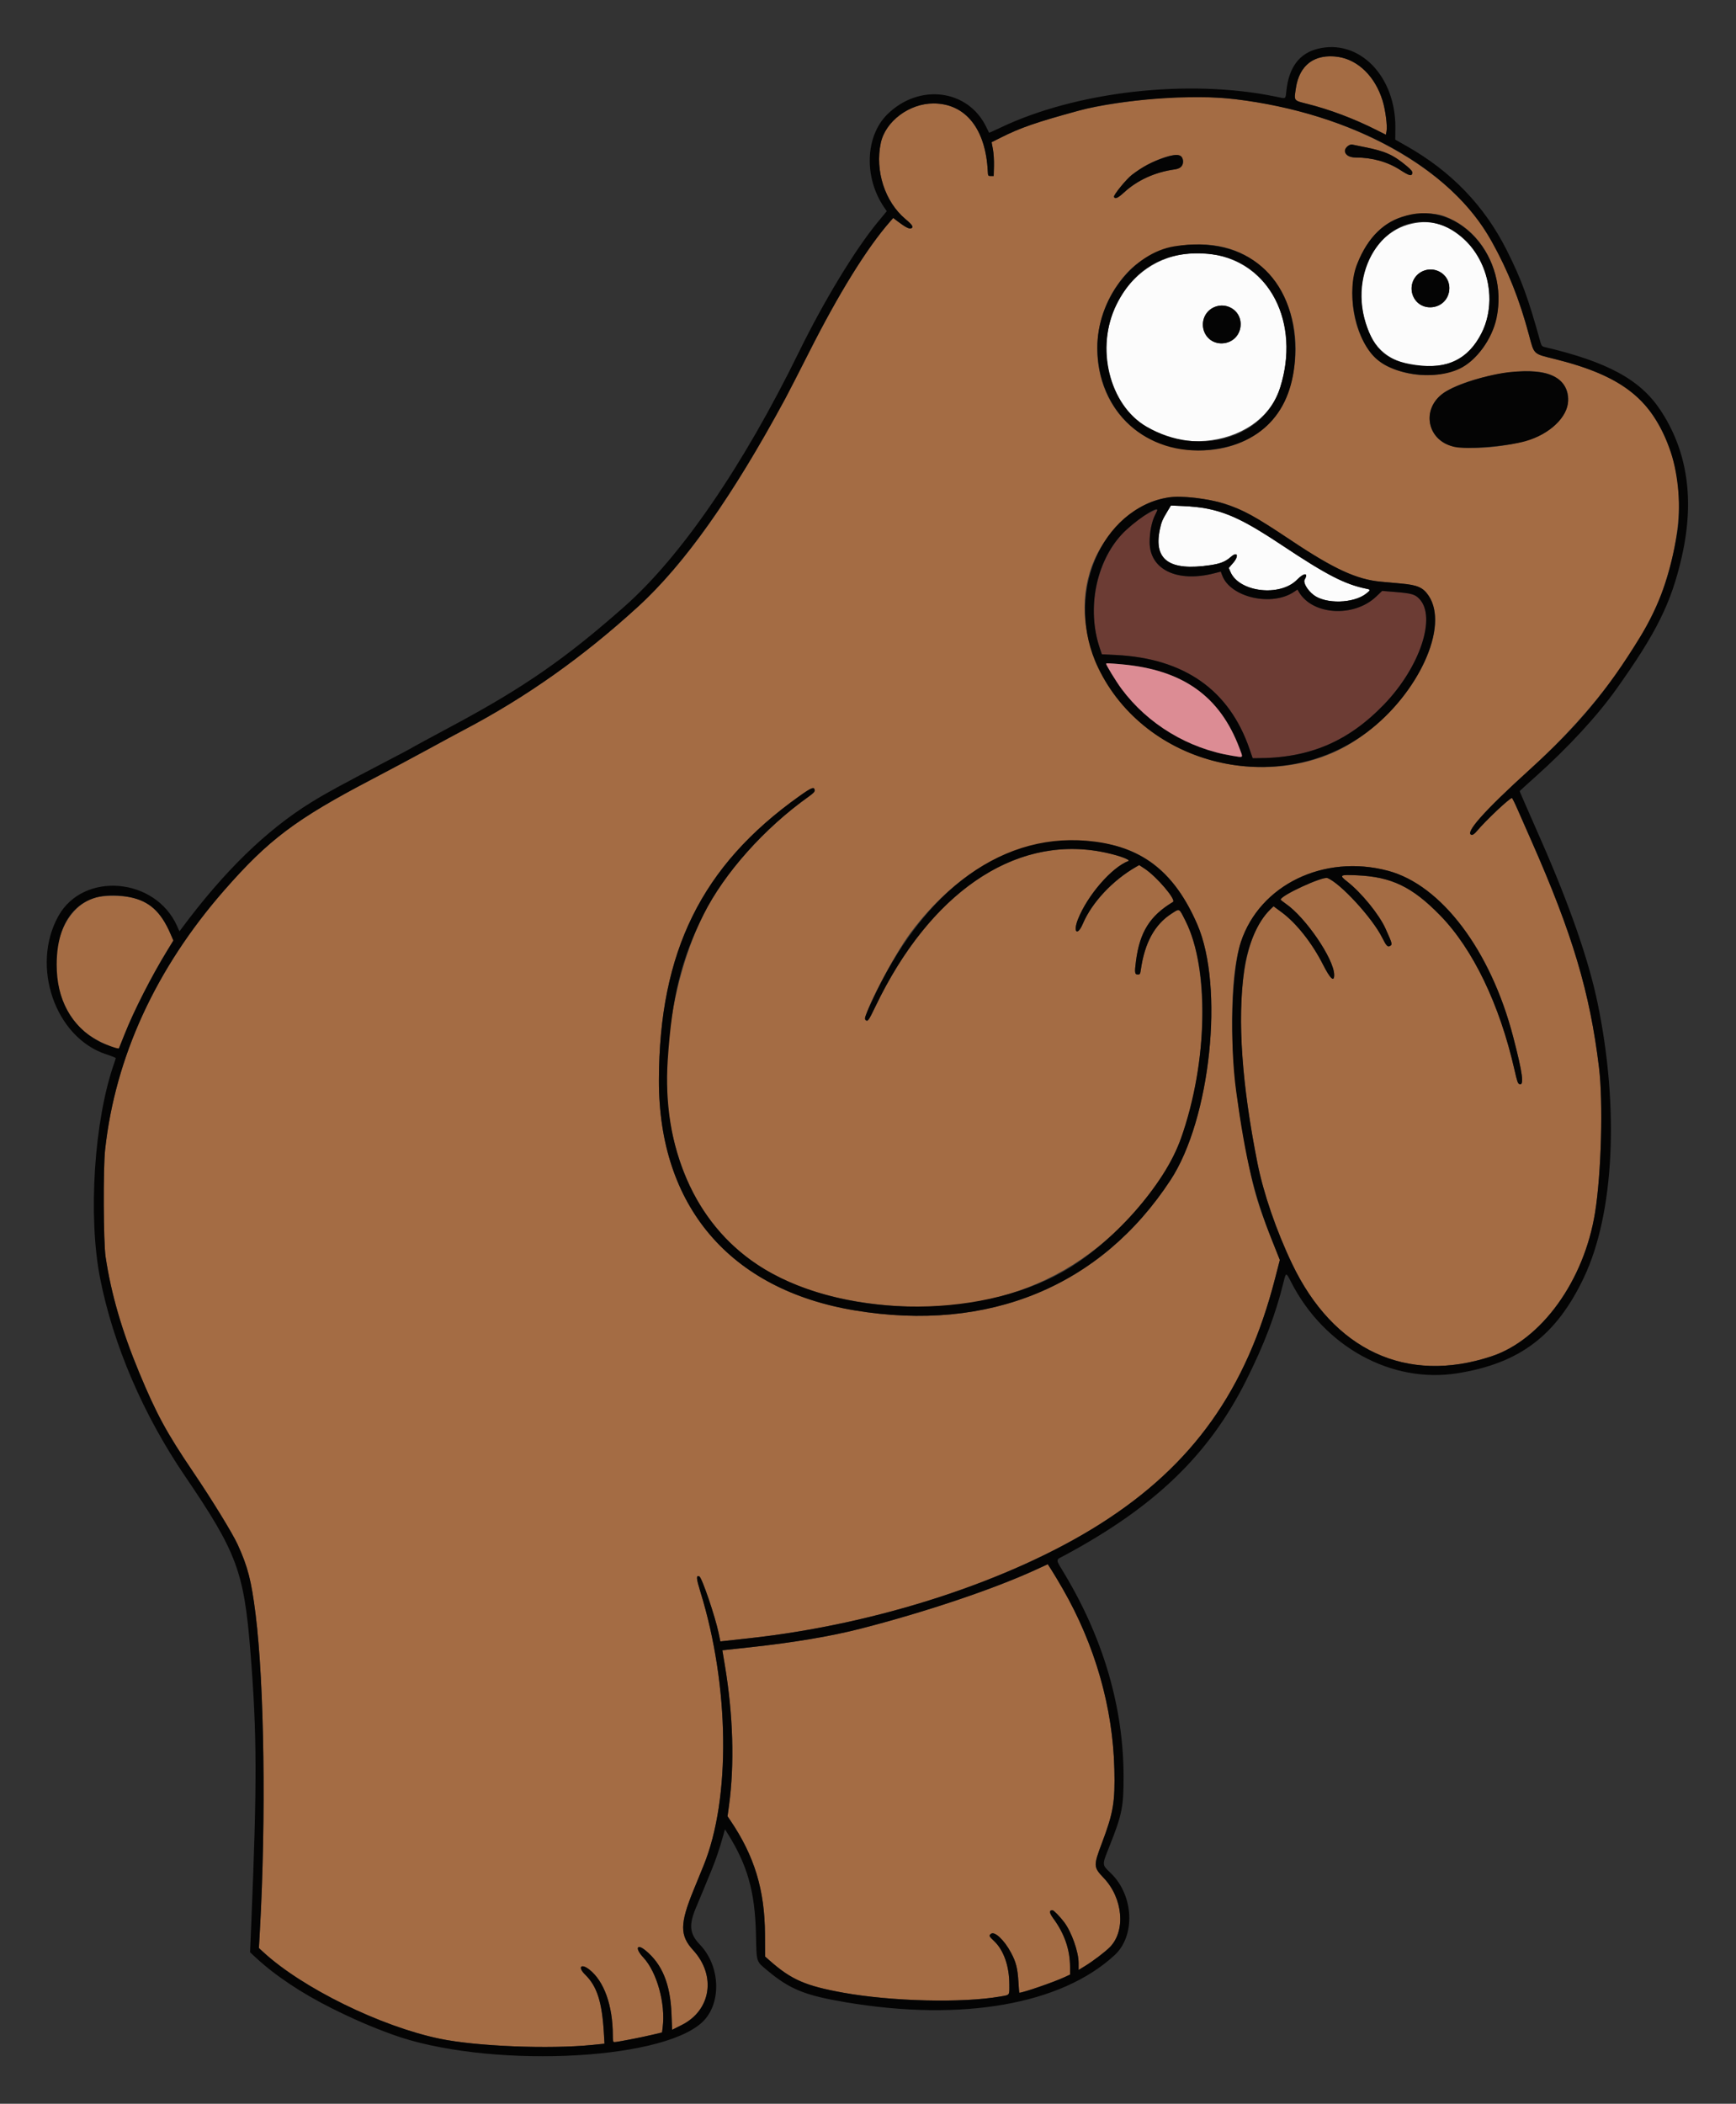 <svg id="svg" version="1.1" xmlns="http://www.w3.org/2000/svg" xmlns:xlink="http://www.w3.org/1999/xlink" width="400" height="484.59" viewBox="0, 0, 400,484.59"><rect x="0" y="0" width="400" height="484.59" fill="#333333" stroke="none"/><g id="svgg"><path id="path0" d="M304.890 13.119 C 301.359 13.715,299.193 16.208,298.577 20.384 C 298.148 23.293,298.017 23.122,301.311 23.953 C 306.409 25.239,311.889 27.303,316.967 29.849 L 319.326 31.033 319.481 30.216 C 319.707 29.021,319.224 25.308,318.564 23.169 C 316.406 16.181,310.866 12.109,304.890 13.119 M268.525 22.517 C 261.608 23.014,252.878 24.308,248.634 25.467 C 238.746 28.166,235.176 29.398,230.622 31.684 L 228.478 32.760 228.780 34.358 C 228.954 35.274,229.057 36.937,229.023 38.251 L 228.962 40.546 228.306 40.546 C 227.672 40.546,227.649 40.510,227.597 39.454 C 227.120 29.676,222.467 23.852,215.116 23.830 C 209.519 23.814,204.004 27.944,202.945 32.944 C 201.584 39.365,203.891 46.480,208.624 50.456 C 210.277 51.845,210.582 52.354,209.917 52.610 C 209.488 52.774,208.580 52.307,206.992 51.105 L 205.811 50.211 205.066 51.062 C 199.717 57.170,193.243 67.625,186.334 81.311 C 171.891 109.920,159.463 128.373,146.929 139.818 C 134.306 151.345,121.278 160.565,106.995 168.080 C 105.552 168.839,101.814 170.858,98.689 172.565 C 95.563 174.273,89.696 177.404,85.652 179.522 C 68.157 188.684,61.890 193.395,51.679 205.060 C 35.923 223.060,26.543 243.471,24.220 264.809 C 23.751 269.115,23.826 286.167,24.329 289.508 C 25.616 298.067,28.080 306.543,32.080 316.175 C 36.031 325.685,38.386 330.025,44.478 339.016 C 48.823 345.430,53.562 353.153,54.761 355.772 C 57.099 360.885,57.910 364.035,58.886 371.803 C 60.899 387.824,61.323 418.952,59.879 444.743 L 59.657 448.720 60.641 449.627 C 69.634 457.916,87.694 466.782,101.350 469.612 C 109.819 471.366,126.597 472.038,136.583 471.023 L 139.287 470.748 139.145 468.325 C 138.721 461.108,137.566 457.513,134.801 454.808 C 133.071 453.114,133.868 452.177,135.775 453.662 C 139.188 456.321,141.202 461.968,141.202 468.876 C 141.202 470.175,141.256 470.383,141.591 470.383 C 142.177 470.383,147.552 469.343,150.205 468.717 L 152.541 468.165 152.693 466.947 C 153.375 461.492,151.354 454.230,148.224 450.884 C 146.285 448.810,146.678 447.586,148.741 449.276 C 152.575 452.418,154.456 457.013,154.722 463.886 L 154.863 467.554 157.067 466.452 C 163.834 463.070,165.069 455.051,159.721 449.215 C 156.613 445.823,156.630 443.126,159.811 435.356 C 160.414 433.883,161.449 431.350,162.111 429.727 C 168.397 414.321,168.102 388.444,161.394 366.700 C 160.411 363.511,160.360 362.816,161.134 363.113 C 161.722 363.339,164.800 372.381,165.591 376.203 L 165.981 378.090 166.761 378.002 C 167.190 377.953,169.803 377.667,172.568 377.366 C 202.145 374.145,232.886 364.128,253.614 350.956 C 274.827 337.477,287.175 320.138,293.774 294.567 L 294.894 290.226 293.099 285.714 C 289.217 275.955,288.375 272.748,285.919 258.361 C 283.223 242.574,283.228 225.066,285.931 216.946 C 290.303 203.810,305.063 196.669,319.781 200.568 C 332.105 203.833,343.460 218.875,348.651 238.811 C 350.857 247.282,351.237 250.150,350.096 249.712 C 349.725 249.570,349.580 249.152,348.966 246.448 C 345.540 231.366,339.386 218.581,331.827 210.846 C 325.394 204.264,320.638 201.972,312.678 201.619 C 308.696 201.442,308.494 201.570,310.410 203.060 C 313.659 205.587,317.774 210.631,319.235 213.876 C 320.853 217.471,320.878 217.571,320.246 217.909 C 319.723 218.189,319.409 217.845,318.464 215.956 C 316.199 211.428,308.833 203.418,305.862 202.252 C 304.751 201.816,295.082 206.273,295.082 207.221 C 295.082 207.297,295.622 207.731,296.281 208.185 C 300.826 211.315,307.313 220.814,307.411 224.481 C 307.461 226.350,306.531 225.518,304.836 222.176 C 302.317 217.211,298.713 212.650,295.335 210.152 L 293.449 208.757 292.718 209.460 C 284.846 217.038,283.779 237.866,289.727 267.869 C 291.109 274.843,294.082 283.496,297.698 291.072 C 307.242 311.065,324.106 318.896,343.665 312.418 C 355.213 308.593,365.024 294.962,367.535 279.251 C 368.966 270.302,369.409 253.913,368.437 245.902 C 366.328 228.528,362.339 215.154,352.853 193.661 C 351.659 190.956,350.197 187.637,349.604 186.284 C 349.011 184.932,348.454 183.825,348.366 183.825 C 347.821 183.825,342.368 188.965,340.286 191.440 C 339.761 192.063,339.351 192.360,339.088 192.306 C 337.376 191.953,341.996 186.759,352.459 177.274 C 367.744 163.418,379.396 147.450,383.567 134.645 C 388.702 118.878,387.812 106.143,380.845 95.678 C 376.703 89.455,370.062 85.635,358.318 82.718 C 353.187 81.444,353.537 81.771,352.271 77.049 C 349.686 67.408,345.963 58.735,341.609 52.210 C 329.061 33.406,297.196 20.460,268.525 22.517 M314.426 33.885 C 319.205 34.834,321.005 35.642,324.111 38.232 C 325.139 39.089,325.473 39.501,325.423 39.852 C 325.308 40.655,324.722 40.506,322.609 39.140 C 319.739 37.284,316.187 36.288,312.434 36.285 C 310.817 36.284,309.945 35.748,309.945 34.754 C 309.945 33.999,310.903 33.147,311.575 33.304 C 311.821 33.361,313.104 33.623,314.426 33.885 M272.131 36.066 C 273.236 37.171,272.443 38.776,270.671 39.021 C 266.133 39.649,262.058 41.502,258.992 44.334 C 257.586 45.632,256.878 45.937,256.677 45.332 C 256.541 44.922,259.536 41.251,260.786 40.295 C 265.086 37.008,270.904 34.839,272.131 36.066 M332.767 49.789 C 345.851 54.601,349.601 73.129,339.432 82.722 C 334.970 86.932,326.422 87.646,319.655 84.375 C 313.807 81.548,310.368 72.124,312.021 63.455 C 313.066 57.967,316.968 52.601,321.364 50.603 C 324.681 49.095,329.872 48.725,332.767 49.789 M280.874 56.706 C 294.675 59.204,302.086 74.836,296.834 90.371 C 293.006 101.698,279.544 106.821,266.675 101.847 C 251.656 96.041,248.039 75.212,259.872 62.669 C 264.651 57.602,272.896 55.261,280.874 56.706 M354.797 85.685 C 363.431 86.934,363.562 95.770,355.013 100.186 C 349.466 103.051,336.801 104.180,332.956 102.153 C 328.402 99.751,328.202 93.667,332.576 90.556 C 337.070 87.360,348.721 84.806,354.797 85.685 M277.673 115.004 C 283.999 116.078,287.247 117.632,297.553 124.516 C 307.347 131.058,312.602 133.476,318.142 133.989 C 319.344 134.100,321.474 134.294,322.874 134.420 C 326.646 134.759,327.926 135.334,329.203 137.261 C 334.450 145.183,325.275 162.617,311.366 171.155 C 297.856 179.449,278.625 178.332,265.390 168.485 C 248.371 155.823,244.787 133.842,257.645 120.984 C 263.637 114.993,268.703 113.480,277.673 115.004 M187.717 181.997 C 187.767 182.351,187.437 182.705,186.296 183.518 C 176.104 190.779,166.890 201.107,162.134 210.601 C 154.612 225.615,151.616 246.969,154.989 261.530 C 160.188 283.979,175.189 296.834,200.109 300.196 C 229.040 304.098,252.310 294.007,267.849 270.820 C 277.305 256.710,280.093 225.831,273.151 212.108 C 271.628 209.097,271.862 209.219,269.944 210.449 C 266.048 212.948,263.735 217.186,262.852 223.443 C 262.725 224.342,262.638 224.481,262.196 224.481 C 261.450 224.481,261.392 224.070,261.749 221.345 C 262.624 214.670,264.955 210.952,270.268 207.760 C 271.073 207.275,266.535 201.938,263.758 200.104 L 262.488 199.265 261.790 199.664 C 256.414 202.734,251.582 207.888,249.510 212.764 C 248.254 215.720,247.182 214.766,248.375 211.754 C 250.551 206.256,256.122 199.818,259.989 198.335 C 260.447 198.159,258.604 197.348,256.507 196.804 C 235.372 191.319,214.868 204.430,201.707 231.845 C 200.116 235.160,199.920 235.423,199.414 234.918 C 198.597 234.100,205.851 220.125,209.859 214.793 C 219.953 201.369,232.426 194.093,245.976 193.723 C 260.928 193.315,269.853 199.049,275.874 212.931 C 282.118 227.328,278.941 257.718,269.720 271.799 C 253.671 296.303,227.837 306.966,196.940 301.838 C 168.186 297.065,151.776 277.793,151.824 248.852 C 151.873 219.224,161.661 199.403,184.140 183.416 C 186.989 181.390,187.595 181.149,187.717 181.997 M22.295 206.685 C 10.915 209.687,9.498 229.977,20.098 238.134 C 22.150 239.712,27.115 241.993,27.405 241.491 C 27.427 241.452,28.031 239.945,28.746 238.142 C 30.870 232.788,34.896 224.896,38.522 218.975 L 39.953 216.639 39.255 215.035 C 37.055 209.974,34.401 207.579,29.986 206.668 C 27.970 206.253,23.899 206.262,22.295 206.685 M238.689 361.564 C 228.990 366.030,213.150 371.355,198.178 375.182 C 191.390 376.917,182.738 378.368,172.787 379.442 C 170.503 379.688,168.140 379.943,167.537 380.009 L 166.440 380.128 167.020 383.605 C 168.929 395.039,169.263 406.412,167.970 415.905 L 167.634 418.368 168.262 419.293 C 173.837 427.509,176.216 435.333,176.262 445.607 L 176.284 450.668 177.361 451.618 C 182.340 456.013,185.614 457.440,194.314 459.006 C 205.484 461.018,221.745 461.411,230.477 459.882 C 232.747 459.484,232.569 459.723,232.565 457.089 C 232.558 452.881,231.266 449.203,229.061 447.116 C 227.871 445.989,227.818 445.869,228.323 445.451 C 229.153 444.761,231.395 446.863,232.958 449.797 C 234.113 451.965,234.464 453.347,234.658 456.483 C 234.743 457.877,234.832 459.016,234.855 459.016 C 235.720 459.016,242.832 456.565,245.301 455.416 L 246.557 454.831 246.557 453.096 C 246.557 449.127,245.275 445.398,242.713 441.917 C 241.759 440.622,241.688 440.000,242.495 440.000 C 242.785 440.000,244.189 441.429,245.180 442.732 C 246.888 444.980,248.525 449.583,248.525 452.141 L 248.525 453.766 249.995 452.866 C 251.892 451.704,254.710 449.558,255.769 448.467 C 259.420 444.704,258.732 437.209,254.308 432.568 C 251.935 430.078,251.919 429.782,253.900 424.529 C 256.538 417.529,256.941 415.140,256.763 407.541 C 256.393 391.766,251.336 375.752,242.261 361.615 L 241.421 360.306 238.689 361.564 " stroke="none" fill="#a46c44" fill-rule="evenodd"></path><path id="path1" d="M325.392 51.504 C 315.243 53.681,310.500 66.661,315.896 77.486 C 318.336 82.380,323.461 84.750,330.624 84.295 C 343.803 83.459,347.837 63.941,336.757 54.615 C 333.152 51.582,329.583 50.604,325.392 51.504 M273.115 58.506 C 257.948 60.360,249.981 78.439,258.174 92.411 C 266.214 106.121,290.251 104.100,294.953 89.319 C 300.554 71.713,289.753 56.473,273.115 58.506 M331.484 62.487 C 335.420 64.275,334.435 70.232,330.119 70.743 C 327.477 71.056,325.264 69.126,325.251 66.496 C 325.234 63.261,328.527 61.144,331.484 62.487 M283.397 70.793 C 287.333 72.581,286.348 78.538,282.032 79.049 C 279.389 79.362,277.177 77.432,277.163 74.802 C 277.147 71.568,280.440 69.450,283.397 70.793 M269.022 117.730 C 267.796 119.771,267.599 120.241,267.232 122.021 C 265.790 128.998,269.477 131.584,278.863 130.181 C 281.226 129.828,282.356 129.375,283.601 128.282 C 285.160 126.913,285.536 128.059,284.076 129.731 L 283.125 130.820 283.514 131.733 C 285.512 136.423,294.946 137.529,298.860 133.532 C 300.469 131.890,301.549 131.875,300.612 133.509 C 300.224 134.184,301.211 135.899,302.630 137.015 C 305.398 139.193,311.914 139.029,314.823 136.709 C 315.809 135.922,315.819 135.811,314.918 135.629 C 309.906 134.618,305.740 132.477,295.410 125.605 C 284.983 118.667,280.534 116.900,272.657 116.565 L 269.795 116.443 269.022 117.730 " stroke="none" fill="#fcfcfc" fill-rule="evenodd"></path><path id="path2" d="M264.648 118.230 C 254.511 123.274,249.403 137.310,253.376 149.203 L 253.880 150.710 257.130 150.873 C 272.897 151.663,283.237 158.934,287.902 172.513 L 288.634 174.643 289.617 174.643 C 301.666 174.650,310.623 170.860,318.924 162.245 C 327.162 153.694,331.028 142.129,327.044 137.952 C 326.024 136.883,325.274 136.668,321.472 136.357 L 318.464 136.112 317.101 137.410 C 312.000 142.270,302.457 141.721,299.305 136.386 L 298.955 135.793 298.188 136.313 C 293.080 139.779,283.565 137.640,281.637 132.592 L 281.284 131.669 279.713 132.069 C 271.196 134.239,264.887 131.174,264.897 124.872 C 264.901 122.554,265.374 120.161,266.118 118.694 C 266.943 117.065,266.971 117.073,264.648 118.230 " stroke="none" fill="#6c3c34" fill-rule="evenodd"></path><path id="path3" d="M303.554 11.255 C 299.399 12.310,297.009 15.495,296.419 20.763 C 296.175 22.945,296.446 22.777,293.988 22.267 C 273.855 18.094,247.918 21.040,230.310 29.501 C 229.008 30.127,227.919 30.606,227.891 30.565 C 227.862 30.525,227.579 29.951,227.263 29.290 C 223.087 20.565,211.793 19.103,204.455 26.338 C 199.354 31.368,199.028 40.916,203.722 47.766 L 204.326 48.646 202.254 51.154 C 197.048 57.453,189.834 69.337,184.081 81.093 C 171.268 107.268,156.965 128.135,143.934 139.662 C 130.448 151.592,120.830 158.278,104.699 166.938 C 97.182 170.975,95.672 171.795,94.536 172.460 C 94.175 172.671,91.568 174.047,88.743 175.518 C 78.626 180.787,75.131 182.695,71.669 184.836 C 61.388 191.195,51.567 200.760,41.824 213.900 L 41.352 214.536 40.787 213.275 C 35.763 202.081,19.197 200.701,13.459 210.999 C 7.024 222.547,12.703 238.995,24.454 242.843 C 25.671 243.242,26.667 243.638,26.667 243.724 C 26.667 243.809,26.517 244.305,26.333 244.824 C 21.681 258.010,20.234 280.149,23.084 294.536 C 26.109 309.808,32.985 325.831,42.546 339.891 C 54.584 357.593,56.219 361.970,57.698 380.437 C 59.224 399.488,59.258 410.536,57.889 443.258 L 57.620 449.686 58.919 450.895 C 63.375 455.044,69.487 459.121,76.478 462.610 C 81.474 465.103,85.418 466.811,90.305 468.599 C 111.658 476.411,151.916 474.870,161.739 465.864 C 166.295 461.688,166.077 452.955,161.293 447.959 C 158.859 445.417,158.661 443.393,160.440 439.235 C 160.955 438.033,161.694 436.262,162.082 435.301 C 162.470 434.339,163.281 432.371,163.883 430.927 C 164.899 428.493,165.813 425.792,166.686 422.646 L 167.044 421.359 167.713 422.428 C 172.242 429.669,173.956 435.774,174.182 445.475 C 174.339 452.215,174.165 451.671,176.880 453.939 C 182.002 458.217,185.497 459.630,194.863 461.207 C 221.705 465.726,244.547 461.720,256.840 450.338 C 261.646 445.889,261.247 436.664,256.027 431.552 C 253.826 429.396,253.845 429.783,255.709 425.091 C 258.536 417.972,258.897 416.167,258.887 409.180 C 258.866 393.359,254.270 377.552,245.365 362.672 C 243.120 358.921,243.127 359.434,245.301 358.267 C 266.092 347.100,278.562 335.087,287.138 317.965 C 291.319 309.616,293.895 302.845,295.749 295.330 C 296.318 293.022,296.316 293.022,297.481 295.301 C 305.122 310.247,320.656 318.756,335.847 316.316 C 350.168 314.016,358.566 307.663,364.931 294.317 C 371.921 279.661,373.144 255.303,368.109 231.038 C 366.054 221.133,361.662 208.499,355.041 193.443 C 350.506 183.130,350.164 182.344,350.164 182.242 C 350.164 182.188,351.809 180.678,353.820 178.886 C 361.236 172.279,367.999 164.954,372.429 158.734 C 381.728 145.677,385.114 138.826,387.521 128.197 C 390.486 115.112,388.835 103.870,382.566 94.438 C 377.904 87.425,370.349 83.326,355.800 79.916 C 355.348 79.810,355.154 79.583,354.981 78.960 C 352.117 68.607,350.585 64.419,347.199 57.678 C 342.044 47.413,334.433 39.498,324.073 33.628 L 321.480 32.159 321.514 29.577 C 321.671 17.530,313.136 8.823,303.554 11.255 M308.415 13.121 C 312.982 13.833,316.869 17.682,318.564 23.169 C 319.224 25.308,319.707 29.021,319.481 30.216 L 319.326 31.033 316.967 29.849 C 311.889 27.303,306.409 25.239,301.311 23.953 C 298.017 23.122,298.148 23.293,298.577 20.384 C 299.384 14.913,302.963 12.271,308.415 13.121 M284.481 22.827 C 311.828 26.170,334.293 38.603,343.700 55.600 C 347.568 62.587,350.078 68.870,352.271 77.049 C 353.537 81.771,353.187 81.444,358.318 82.718 C 374.007 86.615,381.006 92.266,385.003 104.262 C 386.734 109.457,387.357 117.146,386.482 122.514 C 384.872 132.399,382.391 139.391,377.890 146.735 C 370.270 159.167,363.606 167.169,352.459 177.274 C 341.996 186.759,337.376 191.953,339.088 192.306 C 339.351 192.360,339.761 192.063,340.286 191.440 C 342.368 188.965,347.821 183.825,348.366 183.825 C 348.454 183.825,349.011 184.932,349.604 186.284 C 350.197 187.637,351.659 190.956,352.853 193.661 C 362.339 215.154,366.328 228.528,368.437 245.902 C 369.409 253.913,368.966 270.302,367.535 279.251 C 365.024 294.962,355.213 308.593,343.665 312.418 C 324.106 318.896,307.242 311.065,297.698 291.072 C 294.082 283.496,291.109 274.843,289.727 267.869 C 286.130 249.727,285.120 235.189,286.651 223.633 C 287.432 217.737,289.754 212.314,292.718 209.460 L 293.449 208.757 295.335 210.152 C 298.713 212.650,302.317 217.211,304.836 222.176 C 306.531 225.518,307.461 226.350,307.411 224.481 C 307.313 220.814,300.826 211.315,296.281 208.185 C 295.622 207.731,295.082 207.297,295.082 207.221 C 295.082 206.273,304.751 201.816,305.862 202.252 C 308.833 203.418,316.199 211.428,318.464 215.956 C 319.409 217.845,319.723 218.189,320.246 217.909 C 320.878 217.571,320.853 217.471,319.235 213.876 C 317.774 210.631,313.659 205.587,310.410 203.060 C 308.494 201.570,308.696 201.442,312.678 201.619 C 320.638 201.972,325.394 204.264,331.827 210.846 C 339.386 218.581,345.540 231.366,348.966 246.448 C 349.580 249.152,349.725 249.570,350.096 249.712 C 351.237 250.150,350.857 247.282,348.651 238.811 C 343.460 218.875,332.105 203.833,319.781 200.568 C 305.063 196.669,290.303 203.810,285.931 216.946 C 283.792 223.373,283.264 239.903,284.832 251.366 C 286.982 267.079,288.966 275.322,293.099 285.714 L 294.894 290.226 293.774 294.567 C 287.175 320.138,274.827 337.477,253.614 350.956 C 232.886 364.128,202.145 374.145,172.568 377.366 C 169.803 377.667,167.190 377.953,166.761 378.002 L 165.981 378.090 165.591 376.203 C 164.800 372.381,161.722 363.339,161.134 363.113 C 160.360 362.816,160.411 363.511,161.394 366.700 C 168.102 388.444,168.397 414.321,162.111 429.727 C 161.449 431.350,160.414 433.883,159.811 435.356 C 156.630 443.126,156.613 445.823,159.721 449.215 C 165.069 455.051,163.834 463.070,157.067 466.452 L 154.863 467.554 154.722 463.886 C 154.456 457.013,152.575 452.418,148.741 449.276 C 146.678 447.586,146.285 448.810,148.224 450.884 C 151.354 454.230,153.375 461.492,152.693 466.947 L 152.541 468.165 150.205 468.717 C 147.552 469.343,142.177 470.383,141.591 470.383 C 141.256 470.383,141.202 470.175,141.202 468.876 C 141.202 461.968,139.188 456.321,135.775 453.662 C 133.868 452.177,133.071 453.114,134.801 454.808 C 137.566 457.513,138.721 461.108,139.145 468.325 L 139.287 470.748 136.583 471.023 C 126.597 472.038,109.819 471.366,101.350 469.612 C 87.694 466.782,69.634 457.916,60.641 449.627 L 59.657 448.720 59.879 444.743 C 61.323 418.952,60.899 387.824,58.886 371.803 C 57.910 364.035,57.099 360.885,54.761 355.772 C 53.562 353.153,48.823 345.430,44.478 339.016 C 38.386 330.025,36.031 325.685,32.080 316.175 C 28.080 306.543,25.616 298.067,24.329 289.508 C 23.826 286.167,23.751 269.115,24.220 264.809 C 26.543 243.471,35.923 223.060,51.679 205.060 C 61.890 193.395,68.157 188.684,85.652 179.522 C 89.696 177.404,95.563 174.273,98.689 172.565 C 101.814 170.858,105.552 168.839,106.995 168.080 C 121.278 160.565,134.306 151.345,146.929 139.818 C 157.649 130.029,168.801 114.296,180.963 91.803 C 181.580 90.661,183.997 85.940,186.334 81.311 C 193.243 67.625,199.717 57.170,205.066 51.062 L 205.811 50.211 206.992 51.105 C 208.580 52.307,209.488 52.774,209.917 52.610 C 210.582 52.354,210.277 51.845,208.624 50.456 C 203.891 46.480,201.584 39.365,202.945 32.944 C 204.004 27.944,209.519 23.814,215.116 23.830 C 222.467 23.852,227.120 29.676,227.597 39.454 C 227.649 40.510,227.672 40.546,228.306 40.546 L 228.962 40.546 229.023 38.251 C 229.057 36.937,228.954 35.274,228.780 34.358 L 228.478 32.760 230.622 31.684 C 235.176 29.398,238.746 28.166,248.634 25.467 C 258.030 22.901,274.919 21.658,284.481 22.827 M310.537 33.665 C 309.094 34.800,310.168 36.284,312.434 36.285 C 316.187 36.288,319.739 37.284,322.609 39.140 C 324.722 40.506,325.308 40.655,325.423 39.852 C 325.473 39.501,325.139 39.089,324.111 38.232 C 321.005 35.642,319.205 34.834,314.426 33.885 C 313.104 33.623,311.821 33.361,311.575 33.304 C 311.317 33.243,310.878 33.396,310.537 33.665 M268.415 36.272 C 265.311 37.303,263.339 38.343,260.786 40.295 C 259.536 41.251,256.541 44.922,256.677 45.332 C 256.878 45.937,257.586 45.632,258.992 44.334 C 262.058 41.502,266.133 39.649,270.671 39.021 C 271.974 38.841,272.568 38.292,272.568 37.268 C 272.568 35.550,271.417 35.274,268.415 36.272 M324.153 49.633 C 318.767 51.102,315.257 54.533,312.700 60.832 C 310.218 66.944,312.076 77.347,316.486 82.030 C 320.538 86.334,330.315 87.768,336.308 84.938 C 340.125 83.135,343.801 78.123,344.820 73.333 C 347.780 59.407,336.356 46.305,324.153 49.633 M331.027 51.482 C 340.803 54.028,346.203 67.088,341.418 76.612 C 338.315 82.786,333.557 85.115,326.169 84.074 C 319.570 83.145,316.665 80.702,314.693 74.426 C 310.625 61.475,319.817 48.562,331.027 51.482 M270.674 56.723 C 261.020 58.233,252.786 69.034,252.844 80.109 C 252.922 94.853,264.188 105.093,278.707 103.616 C 291.254 102.339,298.437 93.976,298.426 80.656 C 298.412 63.862,287.146 54.146,270.674 56.723 M279.350 58.590 C 292.471 60.217,299.689 74.432,294.953 89.319 C 291.232 101.015,276.332 105.343,264.164 98.261 C 255.579 93.264,252.339 80.015,257.281 70.111 C 261.683 61.290,269.252 57.338,279.350 58.590 M327.760 62.490 C 325.577 63.497,324.643 66.084,325.657 68.315 C 327.450 72.262,333.402 71.265,333.915 66.930 C 334.319 63.520,330.889 61.046,327.760 62.490 M279.672 70.796 C 277.490 71.803,276.556 74.390,277.569 76.621 C 279.362 80.568,285.314 79.571,285.828 75.236 C 286.232 71.826,282.801 69.352,279.672 70.796 M348.075 85.695 C 343.031 86.185,335.324 88.602,332.576 90.556 C 327.292 94.314,328.870 101.630,335.251 102.966 C 338.063 103.554,347.326 102.792,351.467 101.632 C 357.035 100.072,361.311 96.012,361.311 92.286 C 361.311 87.001,356.957 84.833,348.075 85.695 M269.407 114.546 C 253.610 117.015,245.124 137.324,253.012 153.787 C 263.911 176.533,294.607 183.902,314.973 168.662 C 326.860 159.767,333.867 144.303,329.203 137.261 C 327.926 135.334,326.646 134.759,322.874 134.420 C 321.474 134.294,319.344 134.100,318.142 133.989 C 312.602 133.476,307.347 131.058,297.553 124.516 C 288.962 118.778,286.648 117.514,281.937 115.986 C 278.447 114.853,272.105 114.125,269.407 114.546 M277.486 117.042 C 282.863 118.013,286.890 119.936,295.410 125.605 C 305.740 132.477,309.906 134.618,314.918 135.629 C 315.819 135.811,315.809 135.922,314.823 136.709 C 311.914 139.029,305.398 139.193,302.630 137.015 C 301.211 135.899,300.224 134.184,300.612 133.509 C 301.549 131.875,300.469 131.890,298.860 133.532 C 294.946 137.529,285.512 136.423,283.514 131.733 L 283.125 130.820 284.076 129.731 C 285.536 128.059,285.160 126.913,283.601 128.282 C 282.356 129.375,281.226 129.828,278.863 130.181 C 269.477 131.584,265.790 128.998,267.232 122.021 C 267.599 120.241,267.796 119.771,269.022 117.730 L 269.795 116.443 272.657 116.565 C 274.231 116.632,276.404 116.846,277.486 117.042 M266.667 117.494 C 266.667 117.558,266.420 118.098,266.118 118.694 C 265.374 120.161,264.901 122.554,264.897 124.872 C 264.887 131.174,271.196 134.239,279.713 132.069 L 281.284 131.669 281.637 132.592 C 283.565 137.640,293.080 139.779,298.188 136.313 L 298.955 135.793 299.305 136.386 C 302.457 141.721,312.000 142.270,317.101 137.410 L 318.464 136.112 321.472 136.357 C 325.274 136.668,326.024 136.883,327.044 137.952 C 331.028 142.129,327.162 153.694,318.924 162.245 C 310.623 170.860,301.666 174.650,289.617 174.643 L 288.634 174.643 287.902 172.513 C 283.237 158.934,272.897 151.663,257.130 150.873 L 253.880 150.710 253.376 149.203 C 250.401 140.295,252.488 129.527,258.426 123.148 C 261.089 120.287,266.667 116.460,266.667 117.494 M258.361 153.013 C 272.523 154.266,281.083 160.341,285.591 172.338 C 286.476 174.693,286.630 174.520,284.017 174.100 C 273.802 172.456,264.463 166.821,258.393 158.638 C 257.168 156.986,254.863 153.220,254.863 152.870 C 254.863 152.741,255.645 152.773,258.361 153.013 M184.140 183.416 C 161.661 199.403,151.873 219.224,151.824 248.852 C 151.776 277.793,168.186 297.065,196.940 301.838 C 227.837 306.966,253.671 296.303,269.720 271.799 C 278.941 257.718,282.118 227.328,275.874 212.931 C 270.785 201.197,263.565 195.356,252.315 193.869 C 231.560 191.126,212.764 204.635,200.768 230.915 C 199.282 234.170,199.127 234.630,199.414 234.918 C 199.920 235.423,200.116 235.160,201.707 231.845 C 214.187 205.847,233.521 192.507,253.446 196.144 C 257.097 196.811,260.762 198.038,259.989 198.335 C 256.122 199.818,250.551 206.256,248.375 211.754 C 247.182 214.766,248.254 215.720,249.510 212.764 C 251.582 207.888,256.414 202.734,261.790 199.664 L 262.488 199.265 263.758 200.104 C 266.535 201.938,271.073 207.275,270.268 207.760 C 264.955 210.952,262.624 214.670,261.749 221.345 C 261.392 224.070,261.450 224.481,262.196 224.481 C 262.638 224.481,262.725 224.342,262.852 223.443 C 263.735 217.186,266.048 212.948,269.944 210.449 C 271.862 209.219,271.628 209.097,273.151 212.108 C 278.743 223.163,278.301 244.575,272.116 262.206 C 268.381 272.852,256.409 286.401,245.009 292.884 C 224.990 304.269,192.859 303.527,174.441 291.255 C 160.080 281.686,152.511 264.366,153.858 244.153 C 154.836 229.473,156.927 220.994,162.134 210.601 C 166.890 201.107,176.104 190.779,186.296 183.518 C 187.437 182.705,187.767 182.351,187.717 181.997 C 187.595 181.149,186.989 181.390,184.140 183.416 M29.986 206.668 C 34.401 207.579,37.055 209.974,39.255 215.035 L 39.953 216.639 38.522 218.975 C 34.896 224.896,30.870 232.788,28.746 238.142 C 28.031 239.945,27.427 241.452,27.405 241.491 C 27.292 241.687,23.973 240.521,22.748 239.855 C 16.391 236.399,13.056 230.315,13.062 222.186 C 13.071 210.436,19.531 204.513,29.986 206.668 M244.859 365.976 C 252.321 378.930,256.428 393.270,256.763 407.541 C 256.941 415.140,256.538 417.529,253.900 424.529 C 251.919 429.782,251.935 430.078,254.308 432.568 C 258.732 437.209,259.420 444.704,255.769 448.467 C 254.710 449.558,251.892 451.704,249.995 452.866 L 248.525 453.766 248.525 452.141 C 248.525 449.583,246.888 444.980,245.180 442.732 C 244.189 441.429,242.785 440.000,242.495 440.000 C 241.688 440.000,241.759 440.622,242.713 441.917 C 245.275 445.398,246.557 449.127,246.557 453.096 L 246.557 454.831 245.301 455.416 C 242.832 456.565,235.720 459.016,234.855 459.016 C 234.832 459.016,234.743 457.877,234.658 456.483 C 234.464 453.347,234.113 451.965,232.958 449.797 C 231.395 446.863,229.153 444.761,228.323 445.451 C 227.818 445.869,227.871 445.989,229.061 447.116 C 231.266 449.203,232.558 452.881,232.565 457.089 C 232.569 459.723,232.747 459.484,230.477 459.882 C 221.745 461.411,205.484 461.018,194.314 459.006 C 185.614 457.440,182.340 456.013,177.361 451.618 L 176.284 450.668 176.262 445.607 C 176.216 435.333,173.837 427.509,168.262 419.293 L 167.634 418.368 167.970 415.905 C 169.263 406.412,168.929 395.039,167.020 383.605 L 166.440 380.128 167.537 380.009 C 168.140 379.943,170.503 379.688,172.787 379.442 C 182.738 378.368,191.390 376.917,198.178 375.182 C 213.150 371.355,228.990 366.030,238.689 361.564 L 241.421 360.306 242.261 361.615 C 242.723 362.335,243.892 364.297,244.859 365.976 " stroke="none" fill="#040404" fill-rule="evenodd"></path><path id="path4" d="M254.863 152.870 C 254.863 153.220,257.168 156.986,258.393 158.638 C 264.463 166.821,273.802 172.456,284.017 174.100 C 286.630 174.520,286.476 174.693,285.591 172.338 C 281.083 160.341,272.523 154.266,258.361 153.013 C 255.645 152.773,254.863 152.741,254.863 152.870 " stroke="none" fill="#dc8c94" fill-rule="evenodd"></path></g></svg>